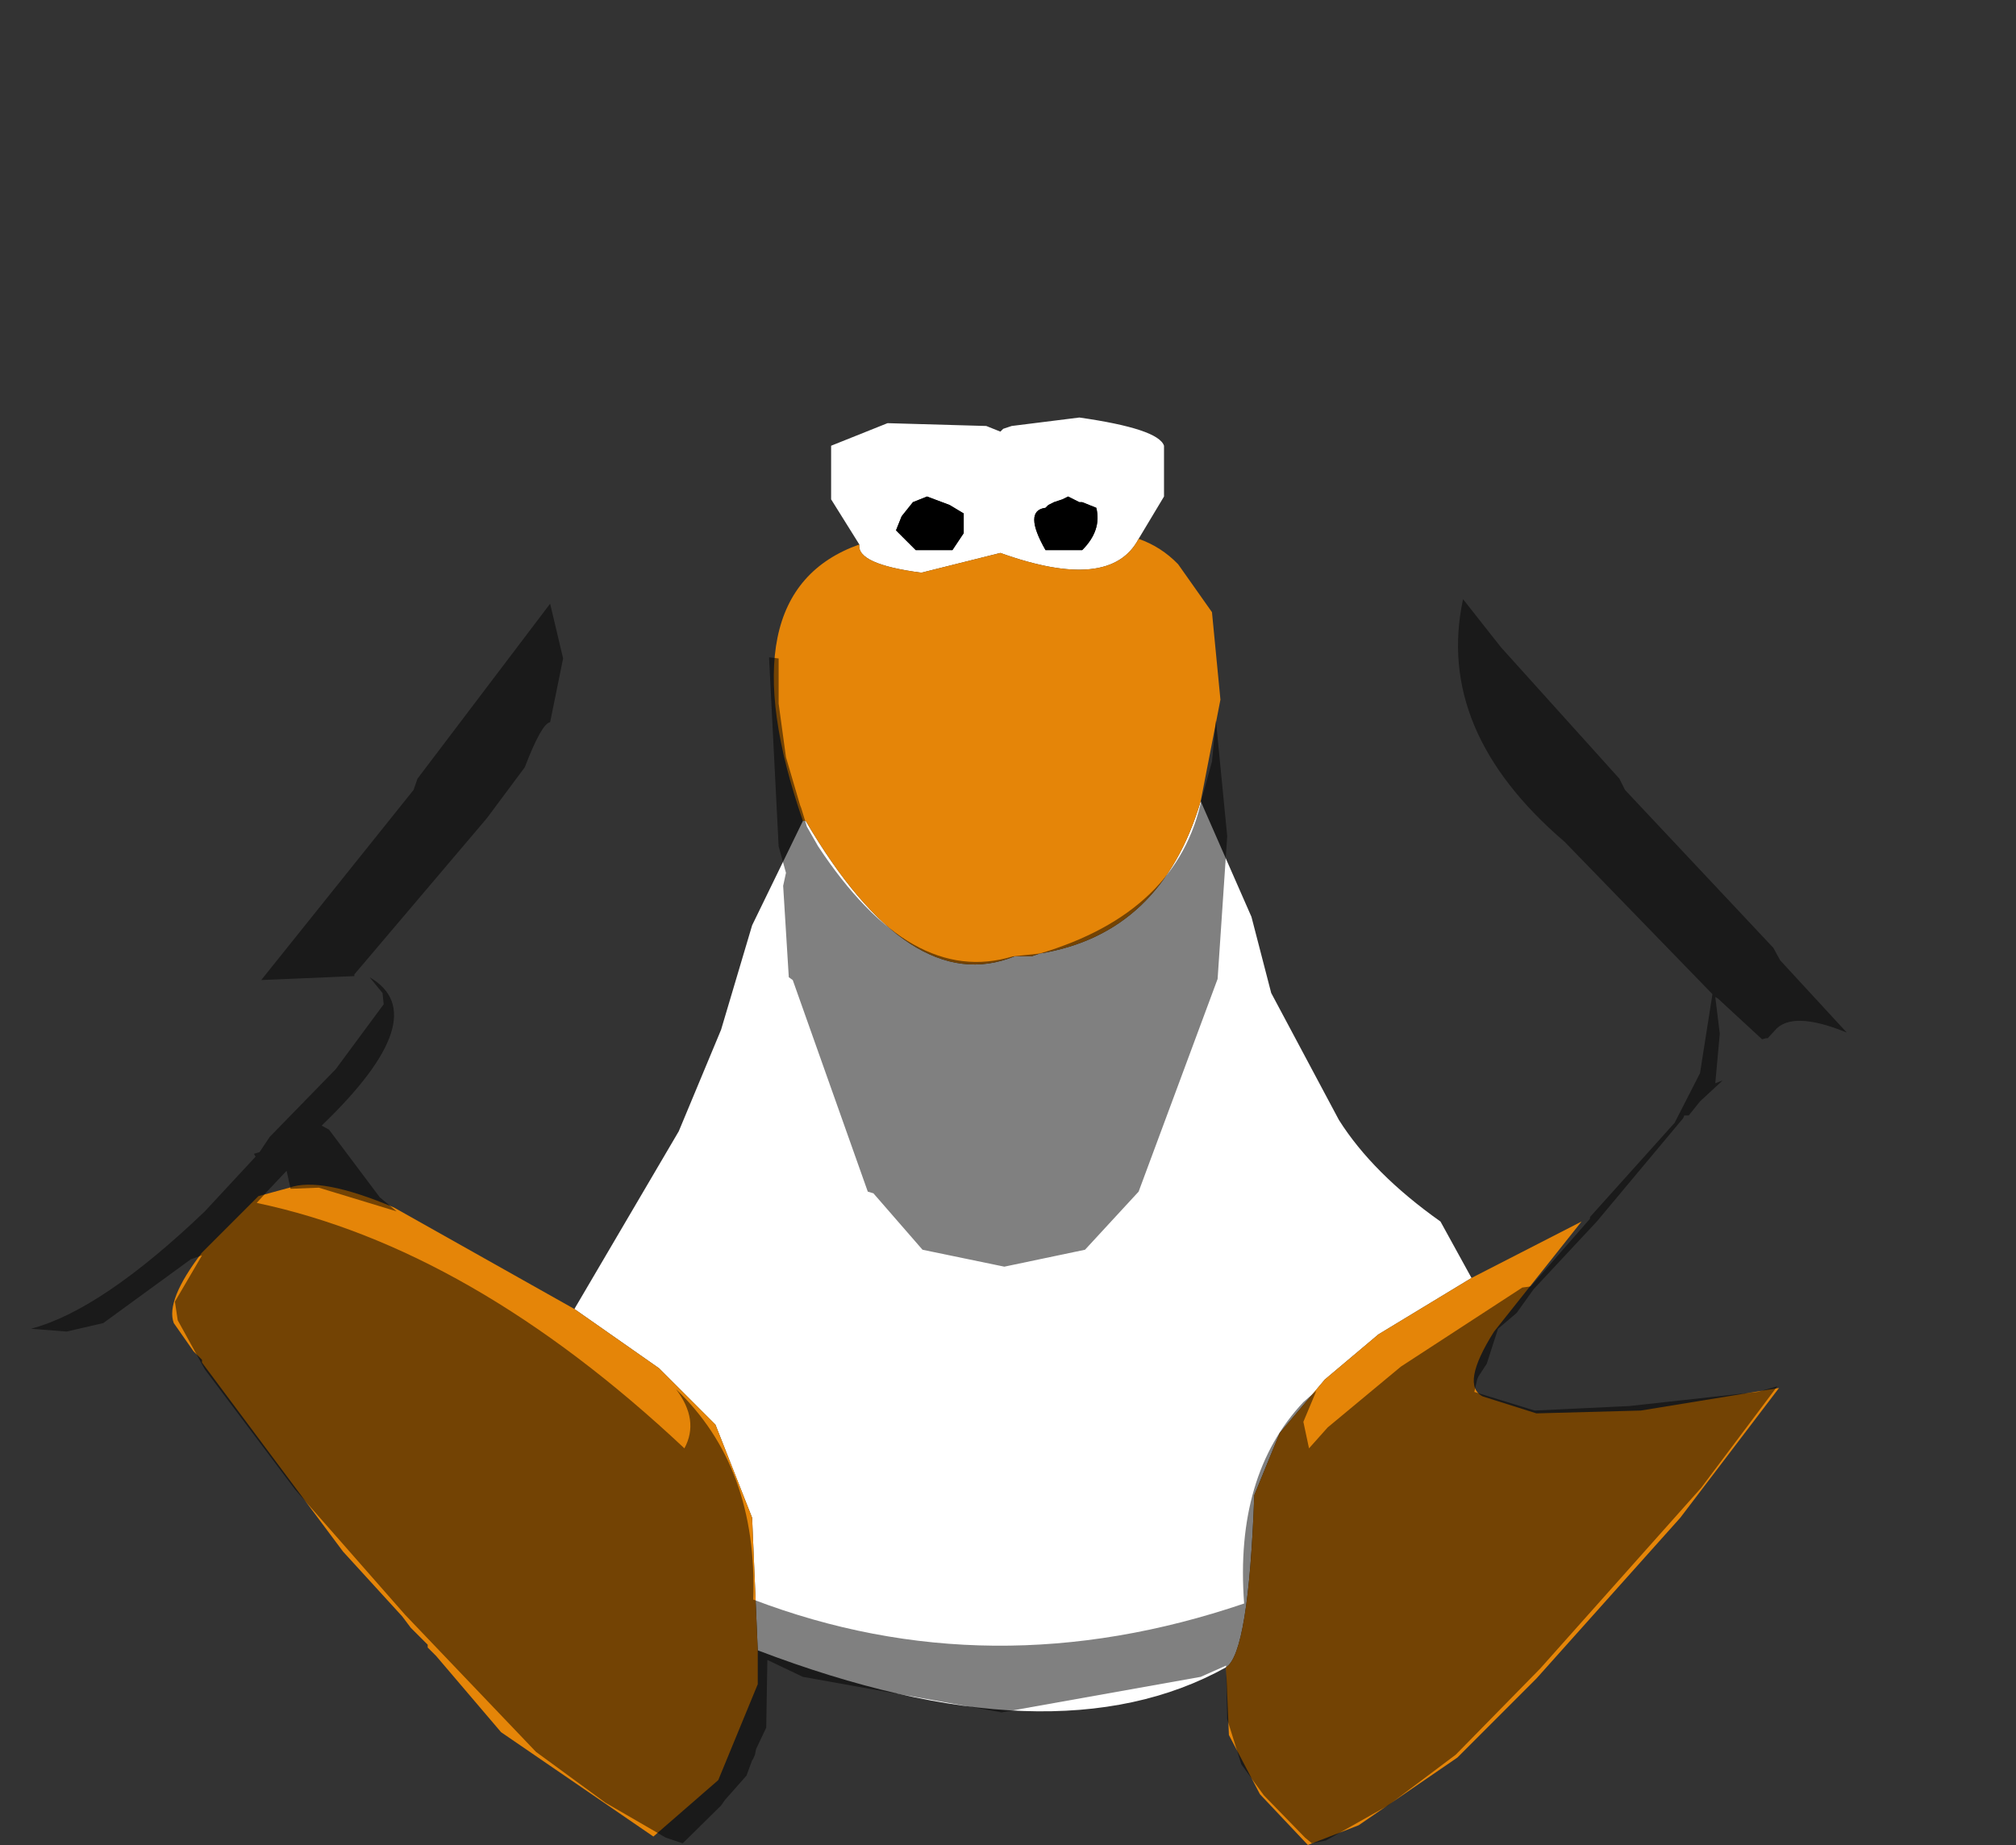 <?xml version="1.0" encoding="UTF-8" standalone="no"?>
<svg xmlns:ffdec="https://www.free-decompiler.com/flash" xmlns:xlink="http://www.w3.org/1999/xlink" ffdec:objectType="shape" height="163.5px" width="178.65px" xmlns="http://www.w3.org/2000/svg">
  <rect width="100%" height="100%" fill="#333333" stroke="none"/>
  <g transform="matrix(1.0, 0.0, 0.0, 1.0, 88.9, 64.5)">
    <path d="M-12.75 -16.25 L-15.25 -20.25 -15.25 -25.0 -10.25 -27.0 -1.5 -26.75 -0.25 -26.25 0.0 -26.5 0.75 -26.75 6.75 -27.5 Q13.75 -26.5 14.25 -25.0 L14.25 -20.5 12.0 -16.75 Q9.5 -12.0 -0.25 -15.5 L-7.25 -13.75 Q-13.0 -14.5 -12.75 -16.25 M17.5 6.5 L22.0 16.75 23.75 23.5 29.75 34.75 Q32.75 39.5 38.75 43.75 L41.5 48.75 33.25 53.75 28.5 57.75 24.5 62.5 22.25 68.0 Q21.75 82.0 19.75 83.25 4.5 91.75 -21.75 81.75 L-22.25 70.0 -25.5 61.75 -30.5 56.75 -38.0 51.5 -28.75 35.75 -25.0 26.75 -22.25 17.5 -17.75 8.25 -17.5 8.25 Q-8.25 24.0 1.0 20.25 L2.5 20.25 3.25 20.0 Q14.0 18.25 17.5 6.5 M-3.5 -19.0 L-4.75 -19.75 -6.75 -20.5 -8.0 -20.0 -9.0 -18.75 -9.5 -17.5 -7.75 -15.75 -4.5 -15.75 -3.5 -17.25 -3.5 -19.0 M5.75 -20.5 L5.25 -20.25 4.5 -20.0 4.0 -19.75 3.75 -19.5 Q1.75 -19.25 3.75 -15.75 L7.0 -15.75 Q8.75 -17.5 8.25 -19.5 L7.0 -20.0 6.75 -20.0 5.75 -20.5" fill="#ffffff" fill-rule="evenodd" stroke="none"/>
    <path d="M5.75 -20.5 L6.75 -20.0 7.0 -20.0 8.25 -19.5 Q8.75 -17.5 7.0 -15.75 L3.75 -15.75 Q1.75 -19.25 3.75 -19.5 L4.0 -19.75 4.5 -20.0 5.25 -20.25 5.75 -20.5 M-3.5 -19.0 L-3.5 -17.25 -4.5 -15.75 -7.75 -15.75 -9.5 -17.5 -9.0 -18.75 -8.0 -20.0 -6.75 -20.5 -4.75 -19.75 -3.5 -19.0" fill="#000000" fill-rule="evenodd" stroke="none"/>
    <path d="M12.0 -16.75 Q14.0 -16.05 15.5 -14.5 L18.5 -10.25 19.25 -2.5 17.5 6.5 Q14.0 18.25 3.25 20.0 L2.5 20.25 1.0 20.25 Q-8.25 24.0 -17.5 8.25 L-17.75 8.25 Q-24.75 -12.0 -12.75 -16.25 -13.0 -14.5 -7.25 -13.75 L-0.25 -15.5 Q9.5 -12.0 12.0 -16.75 M41.5 48.75 L51.25 43.75 43.5 53.5 Q40.5 58.25 42.5 59.25 L47.25 60.75 56.5 60.5 68.75 58.5 60.0 70.0 47.25 84.25 40.25 91.25 31.5 97.25 27.0 99.0 22.75 94.5 20.0 89.25 19.75 83.25 Q21.75 82.0 22.25 68.0 L24.5 62.5 28.5 57.75 33.25 53.75 41.5 48.75 M-21.75 81.75 L-21.75 84.75 -25.25 93.25 -31.0 98.25 -44.5 89.0 -50.25 82.25 -51.0 81.5 -51.0 81.25 -52.5 79.75 -53.25 78.75 -58.5 73.0 -71.0 56.25 -71.0 56.0 -71.75 55.25 -73.5 52.75 Q-74.25 50.75 -71.0 46.5 L-66.0 41.5 -63.25 40.75 Q-60.5 39.75 -54.0 42.5 L-38.0 51.5 -30.5 56.75 -25.5 61.75 -22.25 70.0 -21.75 81.75" fill="#e58508" fill-rule="evenodd" stroke="none"/>
    <path d="M-86.15 53.25 Q-88.25 52.85 -88.9 48.35 L-88.5 41.75 -88.9 41.25 -88.4 37.25 -86.65 33.85 -75.0 15.35 -61.4 -4.15 -52.25 -15.75 -46.75 -21.5 Q-17.5 -63.4 -1.25 -64.4 5.5 -65.5 19.6 -53.25 L28.25 -44.5 35.1 -36.15 46.35 -21.0 49.35 -18.5 58.25 -8.65 72.5 8.75 86.0 27.35 Q89.0 31.25 88.5 33.0 89.35 33.85 89.75 38.1 L88.85 45.6 82.35 52.6 72.5 57.25 68.6 58.35 66.85 58.85 55.5 60.1 47.1 60.5 41.75 58.85 42.0 57.75 42.1 57.5 42.85 56.35 43.85 53.25 45.5 51.85 47.0 49.75 52.6 43.75 60.25 34.6 60.35 34.35 60.75 34.35 61.75 33.1 63.75 31.25 63.85 31.1 67.35 27.75 67.25 27.6 67.6 27.5 67.75 27.5 68.35 26.85 Q69.85 25.0 74.75 27.0 L68.85 20.6 68.25 19.5 55.1 5.5 54.6 4.5 44.1 -7.15 40.75 -11.4 Q38.25 0.25 49.75 10.1 L62.85 23.6 61.75 30.6 59.5 35.0 52.0 43.35 52.0 43.5 46.75 49.5 46.0 49.6 35.25 56.6 28.75 62.0 27.1 63.85 26.6 61.5 27.75 58.75 26.6 59.75 Q20.5 66.25 21.35 77.6 -1.15 85.25 -22.15 77.25 -21.75 65.5 -29.0 58.6 -26.9 61.35 -28.25 63.85 -47.15 46.1 -66.15 42.1 L-65.15 41.0 -63.15 40.85 -60.65 40.75 -53.75 42.85 -55.25 41.6 -59.75 35.6 -60.4 35.25 Q-50.25 25.5 -56.15 22.1 L-55.0 23.5 -54.9 24.5 -59.15 30.25 -65.0 36.25 -65.9 37.6 -66.4 37.75 -66.25 38.0 -70.75 42.85 Q-79.9 51.6 -86.15 53.25 M-39.0 -6.15 L-40.15 -11.0 -51.9 4.5 -52.25 5.5 -65.75 22.35 -57.5 22.0 -57.5 21.85 -45.75 8.0 -42.4 3.5 Q-40.9 -0.4 -40.15 -0.5 L-39.0 -6.15 M-19.9 -2.15 L-19.9 -6.15 -20.75 -6.25 -19.9 10.5 -19.25 12.85 -19.5 14.0 -19.0 22.1 -18.65 22.35 -12.0 41.1 -11.5 41.25 -7.15 46.25 0.1 47.75 7.25 46.25 12.0 41.1 19.0 22.25 19.85 9.6 18.85 -0.65 18.5 3.0 17.6 6.25 Q15.5 16.35 3.25 20.0 L0.85 20.25 Q-8.15 23.0 -16.4 10.5 L-17.4 8.75 -17.9 7.1 -18.0 6.85 -19.25 2.6 -19.9 -2.15" fill="#cecece" fill-opacity="0.0" fill-rule="evenodd" stroke="none"/>
    <path d="M68.6 58.35 L61.85 67.35 47.6 83.35 40.1 91.0 34.1 95.5 28.6 98.6 27.35 98.85 26.75 98.35 23.1 94.6 21.1 91.85 19.85 87.85 19.75 83.1 17.5 84.1 -0.15 87.25 -17.75 84.1 -20.9 82.6 -21.0 88.6 -21.9 90.5 -22.0 91.0 -22.15 91.35 -22.25 91.5 -22.75 92.85 -24.65 95.0 -25.0 95.5 -28.4 98.85 -29.9 98.35 -35.25 95.25 -41.4 90.75 -53.0 78.6 -62.75 67.5 -70.75 56.85 -73.15 52.5 -73.4 50.85 -71.0 46.75 -72.0 47.1 -79.75 52.75 -83.0 53.5 -86.15 53.25 Q-79.9 51.6 -70.75 42.85 L-66.25 38.0 -66.4 37.75 -65.9 37.6 -65.0 36.25 -59.15 30.25 -54.9 24.5 -55.0 23.5 -56.15 22.1 Q-50.25 25.5 -60.4 35.25 L-59.75 35.6 -55.25 41.6 -53.75 42.85 -60.65 40.75 -63.15 40.85 -63.5 39.25 -65.15 41.0 -66.15 42.1 Q-47.15 46.1 -28.25 63.85 -26.9 61.35 -29.0 58.6 -21.75 65.5 -22.15 77.25 -1.15 85.25 21.35 77.6 20.5 66.25 26.6 59.75 L27.75 58.75 26.6 61.5 27.1 63.85 28.75 62.0 35.25 56.6 46.0 49.6 46.75 49.5 52.0 43.5 52.0 43.35 59.5 35.0 61.75 30.6 62.85 23.6 49.75 10.1 Q38.25 0.25 40.75 -11.4 L44.1 -7.15 54.6 4.5 55.1 5.5 68.25 19.5 68.85 20.6 74.75 27.0 Q69.85 25.0 68.35 26.85 L67.75 27.5 67.6 27.5 67.25 27.6 63.35 24.0 63.1 23.85 63.5 27.1 63.1 31.5 63.75 31.25 61.75 33.1 60.75 34.35 60.35 34.35 60.25 34.6 52.6 43.75 47.0 49.75 45.5 51.85 43.85 53.25 42.85 56.35 42.1 57.5 42.0 57.75 41.75 58.85 47.1 60.5 55.5 60.1 66.85 58.85 68.6 58.35 M-39.0 -6.15 L-40.15 -0.5 Q-40.9 -0.4 -42.4 3.5 L-45.75 8.0 -57.5 21.85 -57.5 22.0 -65.75 22.35 -52.25 5.5 -51.9 4.5 -40.15 -11.0 -39.0 -6.15 M-19.9 -2.15 L-19.25 2.6 -18.0 6.85 -17.9 7.1 -17.4 8.75 -16.4 10.5 Q-8.15 23.0 0.85 20.25 L3.25 20.0 Q15.5 16.35 17.6 6.25 L18.5 3.0 18.85 -0.65 19.85 9.6 19.0 22.25 12.0 41.1 7.25 46.25 0.1 47.75 -7.15 46.25 -11.5 41.25 -12.0 41.1 -18.65 22.35 -19.0 22.1 -19.5 14.0 -19.25 12.85 -19.9 10.5 -20.75 -6.25 -19.9 -6.15 -19.9 -2.15" fill="#000000" fill-opacity="0.498" fill-rule="evenodd" stroke="none"/>
  </g>
</svg>
